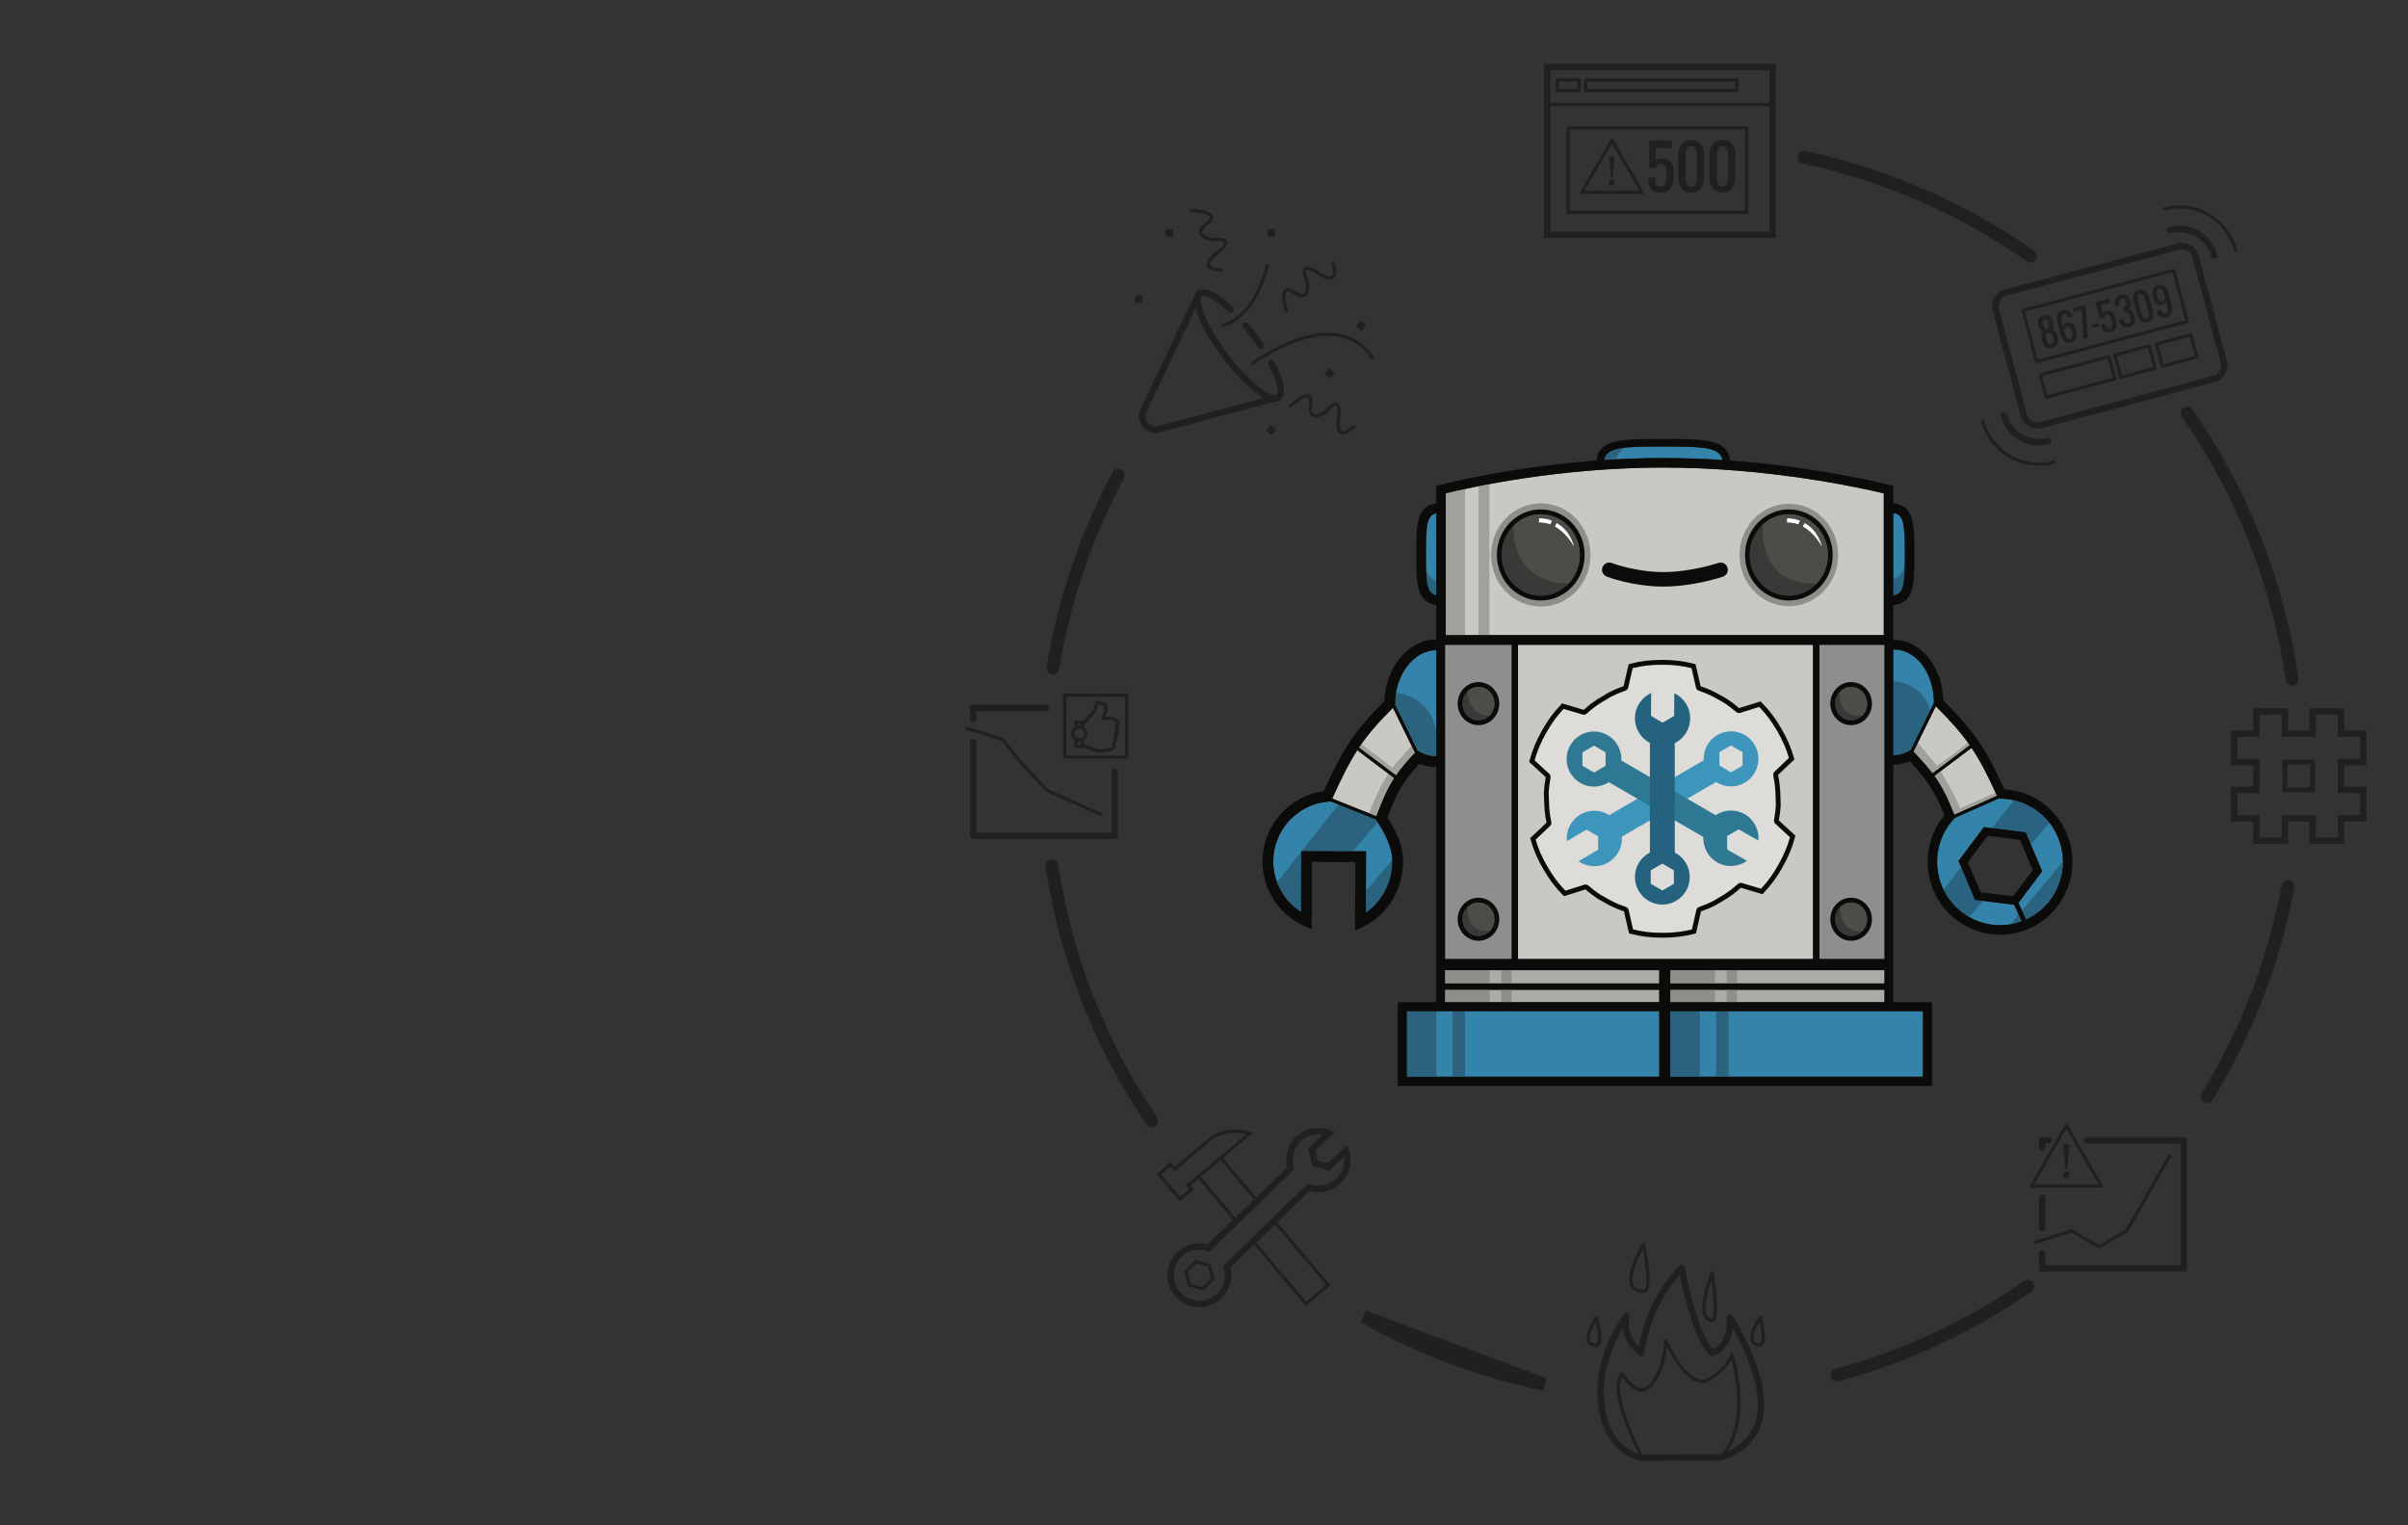 <?xml version="1.0" encoding="UTF-8" standalone="no"?>
<svg width="1500px" height="950px" viewBox="0 0 1500 950" version="1.1" xmlns="http://www.w3.org/2000/svg" xmlns:xlink="http://www.w3.org/1999/xlink" style="background: #FFFFFF;">
    <rect x="0" y="0" width="1500" height="950" fill="#333333" stroke="none"/>
    <!-- Generator: Sketch 39.1 (31720) - http://www.bohemiancoding.com/sketch -->
    <title>monitoring</title>
    <desc>Created with Sketch.</desc>
    <defs>
        <polygon id="path-1" points="0 871.627 873.889 871.627 873.889 0 0 0"></polygon>
    </defs>
    <g id="Corp-Site-Index" stroke="none" stroke-width="1" fill="none" fill-rule="evenodd">
        <g id="monitoring">
            <g id="Page-1" transform="translate(601, 39)">
                <path d="M361.089,823.167 C320.98,814.907 283.114,800.499 248.525,780.973 L361.089,823.167 L361.089,823.167 Z" id="Stroke-1" stroke="#221F20" stroke-width="8" stroke-linecap="round"></path>
                <path d="M662.118,762.191 C626.379,786.879 586.322,805.765 543.31,817.487" id="Stroke-3" stroke="#221F20" stroke-width="8" stroke-linecap="round"></path>
                <path d="M824.246,513.048 C815.411,560.204 798.097,604.373 773.948,643.914" id="Stroke-5" stroke="#221F20" stroke-width="8" stroke-linecap="round"></path>
                <path d="M761.429,218.322 C795.047,266.737 817.99,323.117 826.852,384.06" id="Stroke-7" stroke="#221F20" stroke-width="8" stroke-linecap="round"></path>
                <path d="M522.878,58.978 C574.401,70.06 622.148,91.302 663.917,120.502" id="Stroke-9" stroke="#221F20" stroke-width="8" stroke-linecap="round"></path>
                <path d="M54.832,377.27 C61.837,334.415 75.821,293.905 95.579,256.945" id="Stroke-11" stroke="#221F20" stroke-width="8" stroke-linecap="round"></path>
                <path d="M116.412,659.044 C84.823,612.302 63.092,558.357 54.202,500.188" id="Stroke-13" stroke="#221F20" stroke-width="8" stroke-linecap="round"></path>
                <path d="M778.007,197.075 L670.383,225.717 C665.718,226.959 660.931,224.185 659.688,219.523 L642.209,153.887 C640.966,149.224 643.741,144.439 648.405,143.197 L756.03,114.555 C760.694,113.313 765.482,116.087 766.723,120.749 L784.203,186.384 C785.445,191.048 782.67,195.833 778.007,197.075 L778.007,197.075 Z" id="Stroke-15" stroke="#221F20" stroke-width="4"></path>
                <polygon id="Stroke-17" stroke="#221F20" stroke-width="2" stroke-linejoin="round" points="761.498 161.21 667.696 186.174 659.226 154.369 753.028 129.405"></polygon>
                <polygon id="Stroke-19" stroke="#221F20" stroke-width="2" stroke-linejoin="round" points="716.356 196.984 673.605 208.362 669.918 194.512 712.668 183.134"></polygon>
                <polygon id="Stroke-21" stroke="#221F20" stroke-width="2" stroke-linejoin="round" points="741.466 190.301 720.091 195.989 716.403 182.14 737.779 176.451"></polygon>
                <polygon id="Stroke-23" stroke="#221F20" stroke-width="2" stroke-linejoin="round" points="767.407 183.397 746.032 189.085 742.344 175.236 763.719 169.548"></polygon>
                <path d="M675.76,175.259 C676.055,175.315 676.387,175.299 676.752,175.2 C677.117,175.103 677.412,174.953 677.639,174.752 C677.867,174.552 678.028,174.333 678.121,174.097 C678.214,173.861 678.26,173.569 678.258,173.223 C678.256,172.877 678.225,172.55 678.167,172.245 C678.109,171.94 678.025,171.578 677.912,171.153 C677.788,170.686 677.647,170.277 677.491,169.925 C677.334,169.571 677.14,169.246 676.905,168.949 C676.668,168.653 676.383,168.451 676.051,168.344 C675.718,168.239 675.342,168.24 674.928,168.351 C674.512,168.462 674.182,168.648 673.943,168.904 C673.704,169.165 673.554,169.482 673.494,169.852 C673.432,170.225 673.421,170.602 673.461,170.984 C673.5,171.369 673.584,171.797 673.711,172.271 C673.822,172.696 673.933,173.055 674.039,173.351 C674.145,173.646 674.282,173.946 674.454,174.247 C674.624,174.551 674.81,174.779 675.011,174.937 C675.213,175.092 675.464,175.203 675.76,175.259 M674.213,165.671 C674.578,165.574 674.862,165.41 675.061,165.177 C675.261,164.944 675.377,164.652 675.408,164.304 C675.441,163.954 675.434,163.616 675.39,163.282 C675.342,162.953 675.263,162.568 675.146,162.131 C674.65,160.264 673.816,159.485 672.65,159.796 C671.468,160.11 671.124,161.202 671.621,163.069 C671.737,163.506 671.861,163.882 671.994,164.193 C672.123,164.508 672.288,164.805 672.489,165.088 C672.689,165.372 672.933,165.564 673.221,165.667 C673.511,165.769 673.841,165.771 674.213,165.671 M677.364,177.497 C675.641,177.956 674.259,177.79 673.218,176.999 C672.174,176.212 671.406,174.884 670.908,173.017 C670.584,171.797 670.491,170.777 670.628,169.946 C670.767,169.116 671.146,168.364 671.764,167.694 C671.009,167.387 670.392,166.927 669.909,166.311 C669.424,165.7 669.043,164.872 668.765,163.829 C668.336,162.21 668.388,160.853 668.923,159.756 C669.46,158.662 670.497,157.907 672.038,157.498 C673.569,157.091 674.84,157.232 675.846,157.919 C676.855,158.609 677.573,159.759 678.002,161.371 C678.282,162.421 678.366,163.33 678.254,164.098 C678.143,164.867 677.836,165.572 677.334,166.21 C678.198,166.495 678.899,166.966 679.431,167.621 C679.966,168.275 680.394,169.204 680.714,170.408 C681.211,172.275 681.207,173.808 680.699,175.008 C680.189,176.211 679.079,177.041 677.364,177.497" id="Fill-25" fill="#221F20"></path>
                <path d="M687.366,172.06 C687.702,172.18 688.072,172.188 688.473,172.081 C688.873,171.974 689.19,171.784 689.422,171.511 C689.654,171.239 689.799,170.908 689.854,170.518 C689.912,170.125 689.92,169.73 689.883,169.322 C689.843,168.912 689.762,168.48 689.641,168.021 C689.568,167.743 689.513,167.535 689.473,167.392 C689.436,167.249 689.376,167.048 689.295,166.79 C689.213,166.528 689.147,166.331 689.091,166.193 C689.033,166.055 688.96,165.883 688.87,165.672 C688.778,165.463 688.692,165.304 688.608,165.197 C688.525,165.089 688.423,164.965 688.303,164.822 C688.181,164.677 688.06,164.575 687.934,164.514 C687.808,164.453 687.668,164.398 687.514,164.345 C687.359,164.292 687.189,164.272 687.005,164.283 C686.819,164.291 686.626,164.325 686.423,164.379 C685.517,164.621 684.94,165.272 684.692,166.338 L685.439,169.138 C685.563,169.605 685.71,170.024 685.879,170.392 C686.048,170.762 686.252,171.101 686.495,171.413 C686.738,171.722 687.028,171.939 687.366,172.06 M689.085,174.379 C688.413,174.557 687.773,174.604 687.166,174.524 C686.558,174.445 686.015,174.256 685.533,173.963 C685.054,173.67 684.611,173.282 684.204,172.799 C683.799,172.319 683.452,171.775 683.166,171.166 C682.878,170.561 682.641,169.9 682.452,169.184 L680.773,162.883 C680.559,162.081 680.409,161.327 680.322,160.618 C680.236,159.911 680.225,159.216 680.293,158.53 C680.36,157.844 680.518,157.234 680.767,156.698 C681.014,156.164 681.39,155.693 681.895,155.285 C682.4,154.877 683.022,154.576 683.759,154.379 C685.333,153.959 686.663,154.085 687.748,154.752 C688.832,155.421 689.59,156.561 690.019,158.172 L687.217,158.919 C686.967,157.985 686.631,157.326 686.203,156.939 C685.775,156.552 685.165,156.465 684.371,156.677 C682.969,157.051 682.642,158.637 683.388,161.438 L684.133,164.238 C684.425,163.163 685.235,162.446 686.562,162.092 C687.351,161.882 688.058,161.84 688.69,161.964 C689.322,162.091 689.862,162.373 690.311,162.81 C690.759,163.249 691.14,163.776 691.452,164.387 C691.762,165 692.032,165.729 692.256,166.574 C692.501,167.493 692.633,168.358 692.655,169.169 C692.675,169.981 692.575,170.739 692.358,171.445 C692.139,172.151 691.754,172.759 691.203,173.269 C690.652,173.779 689.945,174.149 689.085,174.379" id="Fill-27" fill="#221F20"></path>
                <polygon id="Fill-29" fill="#221F20" points="696.834 172.104 695.823 153.876 690.647 155.253 690.026 152.92 697.874 150.832 698.232 152.179 699.525 171.388"></polygon>
                <polygon id="Fill-31" fill="#221F20" points="702.489 165.351 701.93 163.251 706.132 162.133 706.692 164.234"></polygon>
                <path d="M713.904,167.773 C712.161,168.237 710.786,168.078 709.78,167.295 C708.774,166.51 708.019,165.167 707.513,163.264 L710.314,162.518 L710.43,162.955 C710.53,163.327 710.628,163.649 710.727,163.915 C710.824,164.181 710.951,164.447 711.102,164.716 C711.258,164.982 711.425,165.189 711.607,165.332 C711.79,165.474 712.014,165.574 712.278,165.628 C712.543,165.683 712.836,165.667 713.157,165.58 C713.411,165.514 713.634,165.421 713.827,165.304 C714.018,165.185 714.177,165.062 714.302,164.93 C714.428,164.799 714.525,164.63 714.597,164.424 C714.664,164.218 714.718,164.032 714.756,163.862 C714.791,163.692 714.801,163.467 714.782,163.193 C714.764,162.916 714.744,162.685 714.72,162.5 C714.698,162.314 714.652,162.059 714.581,161.728 C714.508,161.4 714.45,161.147 714.401,160.968 C714.354,160.79 714.282,160.523 714.188,160.165 C714.144,160.006 714.113,159.883 714.092,159.803 C714.008,159.49 713.932,159.223 713.865,159.001 C713.799,158.781 713.715,158.545 713.612,158.297 C713.513,158.044 713.409,157.839 713.303,157.68 C713.197,157.52 713.071,157.368 712.922,157.221 C712.774,157.071 712.612,156.968 712.44,156.902 C712.268,156.841 712.064,156.806 711.831,156.802 C711.602,156.796 711.351,156.829 711.079,156.902 C710.584,157.035 710.196,157.309 709.917,157.727 C709.637,158.145 709.472,158.594 709.421,159.078 L707.034,159.713 L704.22,149.145 L712.889,146.836 L713.634,149.637 L707.505,151.269 L708.595,156.064 C709.258,155.389 710.13,154.906 711.21,154.618 C711.845,154.45 712.43,154.397 712.967,154.462 C713.504,154.525 713.974,154.682 714.377,154.937 C714.779,155.188 715.148,155.536 715.479,155.978 C715.813,156.422 716.094,156.908 716.327,157.438 C716.557,157.971 716.764,158.576 716.944,159.255 C717.169,160.093 717.327,160.864 717.42,161.566 C717.512,162.265 717.53,162.962 717.47,163.649 C717.411,164.334 717.256,164.939 717.003,165.459 C716.751,165.981 716.364,166.443 715.845,166.849 C715.325,167.26 714.677,167.566 713.904,167.773" id="Fill-33" fill="#221F20"></path>
                <path d="M725.298,164.741 C723.706,165.164 722.372,165.039 721.296,164.37 C720.218,163.7 719.466,162.558 719.037,160.948 L718.849,160.248 L721.651,159.501 C721.767,159.937 721.88,160.308 721.988,160.613 C722.095,160.916 722.234,161.218 722.403,161.515 C722.574,161.815 722.757,162.04 722.954,162.194 C723.151,162.349 723.399,162.453 723.694,162.509 C723.989,162.561 724.319,162.541 724.685,162.444 C725.048,162.347 725.348,162.201 725.576,162.008 C725.806,161.812 725.966,161.6 726.064,161.368 C726.155,161.136 726.204,160.85 726.201,160.505 C726.2,160.161 726.172,159.832 726.113,159.515 C726.057,159.197 725.97,158.819 725.854,158.383 C725.554,157.26 725.108,156.454 724.511,155.963 C723.917,155.472 723.118,155.362 722.121,155.627 L721.374,152.826 C722.396,152.556 723.062,152.155 723.372,151.622 C723.684,151.089 723.703,150.309 723.43,149.281 C723.182,148.355 722.843,147.698 722.411,147.309 C721.98,146.919 721.37,146.829 720.584,147.039 C720.218,147.137 719.921,147.281 719.69,147.477 C719.461,147.67 719.298,147.883 719.204,148.114 C719.109,148.347 719.064,148.633 719.066,148.978 C719.068,149.323 719.096,149.651 719.153,149.968 C719.212,150.286 719.297,150.662 719.413,151.098 L716.613,151.845 L716.425,151.146 C715.998,149.542 716.086,148.176 716.69,147.056 C717.295,145.934 718.387,145.163 719.971,144.742 C721.56,144.318 722.894,144.444 723.972,145.112 C725.048,145.783 725.803,146.923 726.23,148.535 C726.527,149.643 726.52,150.62 726.213,151.463 C725.907,152.306 725.352,152.98 724.548,153.483 C725.541,153.547 726.39,153.933 727.09,154.644 C727.792,155.356 728.313,156.353 728.656,157.637 C729.145,159.474 729.131,161.008 728.612,162.229 C728.094,163.453 726.988,164.29 725.298,164.741" id="Fill-35" fill="#221F20"></path>
                <path d="M736.12,159.4 C737.522,159.027 737.912,157.674 737.29,155.34 L735.052,146.937 C734.948,146.544 734.837,146.196 734.728,145.892 C734.615,145.59 734.473,145.294 734.296,144.998 C734.119,144.707 733.929,144.476 733.725,144.302 C733.518,144.132 733.27,144.014 732.979,143.952 C732.688,143.889 732.369,143.902 732.019,143.996 C731.67,144.089 731.383,144.236 731.163,144.436 C730.942,144.634 730.786,144.859 730.692,145.111 C730.599,145.362 730.547,145.657 730.542,145.999 C730.535,146.342 730.557,146.671 730.611,146.988 C730.666,147.307 730.745,147.662 730.85,148.055 L733.087,156.457 C733.21,156.916 733.352,157.332 733.518,157.702 C733.683,158.072 733.887,158.412 734.129,158.724 C734.372,159.033 734.663,159.251 735.002,159.376 C735.34,159.501 735.712,159.508 736.12,159.4 M736.733,161.697 C735.668,161.981 734.694,161.969 733.813,161.665 C732.929,161.361 732.199,160.827 731.617,160.065 C731.035,159.303 730.592,158.348 730.287,157.202 L728.048,148.801 C727.569,147 727.6,145.476 728.141,144.225 C728.683,142.974 729.772,142.133 731.406,141.698 C733.033,141.265 734.395,141.458 735.491,142.276 C736.59,143.093 737.376,144.398 737.855,146.19 L740.091,154.593 C740.559,156.352 740.515,157.869 739.96,159.144 C739.407,160.42 738.331,161.272 736.733,161.697" id="Fill-37" fill="#221F20"></path>
                <path d="M745.933,148.541 C746.821,148.305 747.398,147.649 747.661,146.58 L746.914,143.779 C746.79,143.313 746.646,142.895 746.474,142.525 C746.308,142.158 746.1,141.818 745.859,141.508 C745.615,141.198 745.325,140.982 744.988,140.859 C744.653,140.74 744.281,140.732 743.883,140.838 C743.479,140.946 743.163,141.135 742.931,141.406 C742.699,141.68 742.556,142.012 742.499,142.401 C742.442,142.791 742.434,143.19 742.472,143.598 C742.51,144.006 742.591,144.44 742.714,144.898 C742.785,145.176 742.842,145.384 742.88,145.527 C742.919,145.671 742.978,145.871 743.058,146.13 C743.139,146.391 743.207,146.589 743.263,146.726 C743.32,146.863 743.393,147.037 743.485,147.247 C743.575,147.457 743.663,147.615 743.747,147.722 C743.83,147.828 743.93,147.954 744.052,148.098 C744.172,148.241 744.295,148.343 744.422,148.405 C744.545,148.464 744.685,148.521 744.839,148.572 C744.994,148.626 745.164,148.646 745.349,148.636 C745.533,148.626 745.729,148.595 745.933,148.541 M748.597,158.539 C747.02,158.959 745.69,158.835 744.605,158.166 C743.521,157.499 742.764,156.357 742.336,154.746 L745.137,154.001 C745.386,154.935 745.723,155.594 746.15,155.98 C746.577,156.368 747.189,156.454 747.984,156.242 C749.386,155.871 749.712,154.282 748.967,151.481 L748.22,148.68 C747.914,149.763 747.103,150.478 745.792,150.828 C745.004,151.037 744.295,151.08 743.663,150.955 C743.032,150.829 742.492,150.547 742.043,150.11 C741.593,149.668 741.213,149.143 740.903,148.532 C740.591,147.919 740.324,147.191 740.097,146.344 C739.852,145.424 739.72,144.56 739.7,143.748 C739.679,142.938 739.778,142.181 739.995,141.472 C740.216,140.767 740.599,140.16 741.15,139.648 C741.704,139.141 742.408,138.771 743.269,138.54 C743.94,138.362 744.581,138.312 745.187,138.393 C745.795,138.474 746.339,138.66 746.82,138.955 C747.301,139.249 747.744,139.638 748.149,140.119 C748.555,140.6 748.901,141.145 749.188,141.753 C749.473,142.359 749.714,143.02 749.904,143.736 L751.582,150.037 C751.796,150.839 751.944,151.593 752.032,152.3 C752.12,153.006 752.128,153.704 752.06,154.39 C751.993,155.076 751.835,155.685 751.587,156.22 C751.339,156.756 750.963,157.226 750.458,157.634 C749.953,158.041 749.333,158.344 748.597,158.539" id="Fill-39" fill="#221F20"></path>
                <path d="M791.508,116.736 C786.362,97.413 766.52,85.917 747.19,91.062" id="Stroke-41" stroke="#221F20" stroke-width="2" stroke-linecap="round"></path>
                <path d="M778.259,120.262 C775.061,108.254 762.73,101.11 750.718,104.307" id="Stroke-43" stroke="#221F20" stroke-width="4" stroke-linecap="round"></path>
                <path d="M634.107,223.243 C639.253,242.566 659.096,254.061 678.425,248.917" id="Stroke-45" stroke="#221F20" stroke-width="2" stroke-linecap="round"></path>
                <path d="M647.356,219.717 C650.554,231.725 662.885,238.868 674.897,235.672" id="Stroke-47" stroke="#221F20" stroke-width="4" stroke-linecap="round"></path>
                <path d="M146.083,143.284 L110.72,217.977 C110.72,217.977 108.774,227.436 118.939,228.855 L195.343,208.508" id="Stroke-49" stroke="#221F20" stroke-width="4" stroke-linecap="round" stroke-linejoin="round"></path>
                <path d="M190.967,187.289 C196.52,197.796 198.491,206.133 195.344,208.508 C190.558,212.119 175.753,200.581 162.276,182.736 C148.799,164.891 141.753,147.497 146.538,143.886 C149.663,141.528 157.06,145.629 165.569,153.728" id="Stroke-51" stroke="#221F20" stroke-width="4" stroke-linecap="round" stroke-linejoin="round"></path>
                <g id="Group-56" transform="translate(174.19, 162.959)">
                    <path d="M0.721,0.795 C2.291,2.67 3.863,4.643 5.416,6.699 C7.074,8.895 8.635,11.083 10.088,13.242" id="Fill-53" fill="#FEFEFE"></path>
                    <path d="M0.721,0.795 C2.291,2.67 3.863,4.643 5.416,6.699 C7.074,8.895 8.635,11.083 10.088,13.242" id="Stroke-55" stroke="#221F20" stroke-width="4" stroke-linecap="round" stroke-linejoin="round"></path>
                </g>
                <path d="M178.491,187.961 C178.491,187.961 230.687,148.179 254.334,184.502" id="Stroke-57" stroke="#221F20" stroke-width="2"></path>
                <path d="M160.035,163.746 C160.035,163.746 179.067,162.017 188.584,125.982" id="Stroke-59" stroke="#221F20" stroke-width="2"></path>
                <path d="M200.592,155.675 C200.592,155.675 194.232,135.544 205.061,143.073 C215.891,150.602 213.313,136.199 213.313,136.199 C213.313,136.199 206.093,121.798 220.533,131.29 C234.973,140.782 229.299,124.253 229.299,124.253" id="Stroke-61" stroke="#221F20" stroke-width="2"></path>
                <path d="M202.157,214.418 C202.157,214.418 217.4,199.808 215.439,212.848 C213.48,225.887 225.257,217.202 225.257,217.202 C225.257,217.202 234.982,204.357 232.857,221.503 C230.731,238.647 243.049,226.248 243.049,226.248" id="Stroke-63" stroke="#221F20" stroke-width="2"></path>
                <path d="M140.233,92.013 C140.233,92.013 161.346,92.458 150.736,100.292 C140.125,108.127 154.598,110.312 154.598,110.312 C154.598,110.312 170.56,108.102 156.93,118.723 C143.3,129.345 160.781,129.284 160.781,129.284" id="Stroke-65" stroke="#221F20" stroke-width="2"></path>
                <mask id="mask-2" fill="white">
                    <use xlink:href="#path-1"></use>
                </mask>
                <g id="Clip-68"></g>
                <polygon id="Fill-67" fill="#221F20" mask="url(#mask-2)" points="188.584 108.398 193.198 108.398 193.198 103.786 188.584 103.786"></polygon>
                <polygon id="Fill-69" fill="#221F20" mask="url(#mask-2)" points="125.141 108.398 129.755 108.398 129.755 103.786 125.141 103.786"></polygon>
                <polygon id="Fill-70" fill="#221F20" mask="url(#mask-2)" points="105.957 149.476 110.571 149.476 110.571 144.864 105.957 144.864"></polygon>
                <polygon id="Fill-71" fill="#221F20" mask="url(#mask-2)" points="247.128 166.995 243.586 164.038 246.544 160.498 250.085 163.454"></polygon>
                <polygon id="Fill-72" fill="#221F20" mask="url(#mask-2)" points="227.441 196.687 223.9 193.731 226.857 190.19 230.399 193.147"></polygon>
                <polygon id="Fill-73" fill="#221F20" mask="url(#mask-2)" points="191.183 232.103 187.642 229.147 190.599 225.606 194.141 228.562"></polygon>
                <path d="M671.09,707.095 L671.09,725.909" id="Stroke-74" stroke="#221F20" stroke-width="4" stroke-linecap="round" stroke-linejoin="round" mask="url(#mask-2)"></path>
                <polyline id="Stroke-75" stroke="#221F20" stroke-width="4" stroke-linecap="round" stroke-linejoin="round" mask="url(#mask-2)" points="675.3 671.183 671.09 671.183 671.09 675.691"></polyline>
                <polyline id="Stroke-76" stroke="#221F20" stroke-width="4" stroke-linecap="round" stroke-linejoin="round" mask="url(#mask-2)" points="671.09 750.969 759.298 750.969 759.298 671.182 698.859 671.182"></polyline>
                <path d="M671.09,741.609 L671.09,750.969" id="Stroke-77" stroke="#221F20" stroke-width="4" stroke-linecap="round" stroke-linejoin="round" mask="url(#mask-2)"></path>
                <polyline id="Stroke-78" stroke="#221F20" stroke-width="2" stroke-linecap="round" stroke-linejoin="round" mask="url(#mask-2)" points="667.23 734.597 689.457 727.58 706.653 737.521 723.733 727.58 750.58 680.928"></polyline>
                <polygon id="Stroke-79" stroke="#221F20" stroke-width="2" stroke-linecap="round" stroke-linejoin="round" mask="url(#mask-2)" points="686.184 662.079 697.07 680.927 707.957 699.777 686.184 699.777 664.412 699.777 675.298 680.927"></polygon>
                <path d="M684.199,694.568 L687.938,694.568 L687.938,690.901 L684.199,690.901 L684.199,694.568 Z M685.403,689.223 L684.199,673.739 L688.17,673.739 L686.745,689.223 L685.403,689.223 Z" id="Fill-80" fill="#221F20" mask="url(#mask-2)"></path>
                <polyline id="Stroke-81" stroke="#221F20" stroke-width="4" stroke-linecap="round" stroke-linejoin="round" mask="url(#mask-2)" points="50.867 401.871 5.21 401.871 5.21 408.839"></polyline>
                <polyline id="Stroke-82" stroke="#221F20" stroke-width="4" stroke-linecap="round" stroke-linejoin="round" mask="url(#mask-2)" points="5.211 423.185 5.211 481.656 93.418 481.656 93.418 441.59"></polyline>
                <polyline id="Stroke-83" stroke="#221F20" stroke-width="2" stroke-linecap="round" stroke-linejoin="round" mask="url(#mask-2)" points="1.35 414.539 23.578 421.556 33.521 434.284 51.123 453.233 84.701 468.208"></polyline>
                <polygon id="Stroke-84" stroke="#221F20" stroke-width="2" stroke-linecap="square" mask="url(#mask-2)" points="62.229 432.524 100.817 432.524 100.817 393.95 62.229 393.95"></polygon>
                <polyline id="Stroke-85" stroke="#221F20" stroke-width="2" stroke-linecap="round" stroke-linejoin="round" mask="url(#mask-2)" points="73.341 410.737 74.834 410.737 80.562 404.016 82.554 398.29 87.451 399.867 88.032 403.436 85.984 408.33 92.597 408.496 95.586 411.151 94.273 415.549 94.921 416.794 93.676 419.449 93.926 422.346 92.597 423.184 93.096 426.171 91.02 427.83 82.72 428.742 74.918 425.839 73.341 425.839"></polyline>
                <polyline id="Stroke-86" stroke="#221F20" stroke-width="2" mask="url(#mask-2)" points="73.341 414.402 73.341 410.737 69.274 410.737 69.274 414.539"></polyline>
                <polyline id="Stroke-87" stroke="#221F20" stroke-width="2" mask="url(#mask-2)" points="69.273 421.437 69.273 425.839 73.341 425.839 73.341 421.433"></polyline>
                <path d="M75.374,417.919 C75.374,420.165 73.553,421.985 71.307,421.985 C69.06,421.985 67.24,420.165 67.24,417.919 C67.24,415.673 69.06,413.853 71.307,413.853 C73.553,413.853 75.374,415.673 75.374,417.919 L75.374,417.919 Z" id="Stroke-88" stroke="#221F20" stroke-width="2" mask="url(#mask-2)"></path>
                <polygon id="Stroke-89" stroke="#221F20" stroke-width="4" mask="url(#mask-2)" points="362.796 107.214 503.218 107.214 503.218 2.7 362.796 2.7"></polygon>
                <polygon id="Stroke-90" stroke="#221F20" stroke-width="2" stroke-linecap="round" stroke-linejoin="round" mask="url(#mask-2)" points="369.008 17.441 382.677 17.441 382.677 10.831 369.008 10.831"></polygon>
                <polygon id="Stroke-91" stroke="#221F20" stroke-width="2" stroke-linecap="round" stroke-linejoin="round" mask="url(#mask-2)" points="386.716 17.441 481.003 17.441 481.003 10.831 386.716 10.831"></polygon>
                <path d="M362.795,26.146 L503.218,26.146" id="Stroke-92" stroke="#221F20" stroke-width="2" mask="url(#mask-2)"></path>
                <polygon id="Stroke-93" stroke="#221F20" stroke-width="2" stroke-linecap="round" stroke-linejoin="round" mask="url(#mask-2)" points="403.123 48.34 412.491 64.558 421.858 80.777 403.123 80.777 384.391 80.777 393.756 64.558"></polygon>
                <path d="M401.416,76.295 L404.633,76.295 L404.633,73.139 L401.416,73.139 L401.416,76.295 Z M402.451,71.694 L401.416,58.373 L404.832,58.373 L403.606,71.694 L402.451,71.694 Z" id="Fill-94" fill="#221F20" mask="url(#mask-2)"></path>
                <polygon id="Stroke-95" stroke="#221F20" stroke-width="2" stroke-linecap="round" stroke-linejoin="round" mask="url(#mask-2)" points="375.844 93.228 487.063 93.228 487.063 40.64 375.844 40.64"></polygon>
                <path d="M433.535,80.967 C430.68,80.967 428.644,80.165 427.426,78.559 C426.208,76.954 425.599,74.592 425.599,71.475 L430.185,71.475 L430.185,72.192 C430.185,72.801 430.205,73.33 430.248,73.775 C430.289,74.226 430.372,74.685 430.499,75.156 C430.622,75.629 430.796,76.011 431.016,76.304 C431.238,76.595 431.54,76.837 431.923,77.027 C432.305,77.219 432.758,77.313 433.284,77.313 C433.702,77.313 434.082,77.265 434.421,77.162 C434.764,77.061 435.054,76.935 435.301,76.784 C435.543,76.637 435.763,76.418 435.953,76.132 C436.145,75.846 436.304,75.58 436.427,75.336 C436.554,75.091 436.658,74.753 436.742,74.323 C436.826,73.893 436.886,73.534 436.928,73.238 C436.97,72.948 437.004,72.536 437.028,72.004 C437.052,71.474 437.065,71.062 437.065,70.768 L437.065,69.452 L437.065,68.86 C437.065,68.348 437.058,67.91 437.046,67.543 C437.035,67.181 437,66.787 436.948,66.362 C436.893,65.939 436.819,65.583 436.724,65.297 C436.628,65.011 436.497,64.725 436.33,64.437 C436.163,64.151 435.96,63.924 435.721,63.757 C435.482,63.589 435.185,63.456 434.835,63.353 C434.48,63.253 434.084,63.202 433.643,63.202 C432.83,63.202 432.125,63.464 431.528,63.99 C430.931,64.515 430.495,65.136 430.221,65.852 L426.315,65.852 L426.315,48.552 L440.504,48.552 L440.504,53.137 L430.471,53.137 L430.185,60.91 C431.474,60.146 433.003,59.764 434.77,59.764 C435.81,59.764 436.726,59.922 437.522,60.236 C438.314,60.555 438.968,60.987 439.483,61.536 C439.996,62.086 440.416,62.766 440.747,63.577 C441.074,64.39 441.306,65.25 441.444,66.157 C441.58,67.064 441.65,68.074 441.65,69.183 C441.65,70.556 441.579,71.798 441.435,72.909 C441.292,74.018 441.036,75.087 440.664,76.115 C440.294,77.14 439.811,78 439.214,78.693 C438.616,79.385 437.837,79.936 436.877,80.35 C435.914,80.761 434.801,80.967 433.535,80.967" id="Fill-96" fill="#221F20" mask="url(#mask-2)"></path>
                <path d="M452.507,77.206 C454.8,77.206 455.946,75.296 455.946,71.475 L455.946,57.721 C455.946,57.078 455.923,56.501 455.874,55.995 C455.827,55.487 455.727,54.972 455.58,54.455 C455.429,53.932 455.232,53.5 454.987,53.155 C454.742,52.808 454.412,52.529 453.993,52.313 C453.576,52.098 453.081,51.991 452.507,51.991 C451.933,51.991 451.437,52.098 451.02,52.313 C450.602,52.529 450.269,52.808 450.026,53.155 C449.779,53.5 449.582,53.932 449.433,54.455 C449.284,54.972 449.186,55.487 449.139,55.995 C449.091,56.501 449.068,57.078 449.068,57.721 L449.068,71.475 C449.068,72.228 449.118,72.921 449.219,73.552 C449.32,74.185 449.493,74.789 449.74,75.361 C449.983,75.935 450.34,76.387 450.805,76.712 C451.271,77.043 451.838,77.206 452.507,77.206 M452.507,80.967 C450.764,80.967 449.278,80.555 448.056,79.732 C446.83,78.907 445.928,77.795 445.349,76.391 C444.77,74.99 444.481,73.35 444.481,71.475 L444.481,57.721 C444.481,54.772 445.15,52.454 446.487,50.764 C447.825,49.076 449.832,48.229 452.507,48.229 C455.17,48.229 457.172,49.077 458.518,50.772 C459.859,52.468 460.533,54.784 460.533,57.721 L460.533,71.475 C460.533,74.353 459.848,76.656 458.482,78.381 C457.113,80.106 455.122,80.967 452.507,80.967" id="Fill-97" fill="#221F20" mask="url(#mask-2)"></path>
                <path d="M471.998,77.206 C474.291,77.206 475.438,75.296 475.438,71.475 L475.438,57.721 C475.438,57.078 475.415,56.501 475.366,55.995 C475.319,55.487 475.219,54.972 475.072,54.455 C474.92,53.932 474.723,53.5 474.479,53.155 C474.233,52.808 473.904,52.529 473.485,52.313 C473.068,52.098 472.572,51.991 471.998,51.991 C471.424,51.991 470.929,52.098 470.512,52.313 C470.093,52.529 469.761,52.808 469.518,53.155 C469.271,53.5 469.074,53.932 468.925,54.455 C468.775,54.972 468.678,55.487 468.631,55.995 C468.582,56.501 468.559,57.078 468.559,57.721 L468.559,71.475 C468.559,72.228 468.609,72.921 468.71,73.552 C468.812,74.185 468.984,74.789 469.232,75.361 C469.475,75.935 469.831,76.387 470.297,76.712 C470.763,77.043 471.33,77.206 471.998,77.206 M471.998,80.967 C470.255,80.967 468.77,80.555 467.548,79.732 C466.322,78.907 465.42,77.795 464.84,76.391 C464.261,74.99 463.972,73.35 463.972,71.475 L463.972,57.721 C463.972,54.772 464.642,52.454 465.979,50.764 C467.317,49.076 469.323,48.229 471.998,48.229 C474.661,48.229 476.664,49.077 478.01,50.772 C479.351,52.468 480.025,54.784 480.025,57.721 L480.025,71.475 C480.025,74.353 479.34,76.656 477.973,78.381 C476.604,80.106 474.614,80.967 471.998,80.967" id="Fill-98" fill="#221F20" mask="url(#mask-2)"></path>
                <polygon id="Stroke-99" stroke="#221F20" stroke-width="4" mask="url(#mask-2)" points="871.188 435.728 871.188 417.975 857.3 417.975 857.3 404.092 839.541 404.092 839.541 417.975 822.327 417.975 822.327 404.092 804.568 404.092 804.568 417.975 790.68 417.975 790.68 435.728 804.568 435.728 804.568 452.936 790.68 452.936 790.68 470.689 804.568 470.689 804.568 484.572 822.327 484.572 822.327 470.689 839.541 470.689 839.541 484.572 857.3 484.572 857.3 470.689 871.188 470.689 871.188 452.936 857.3 452.936 857.3 435.728"></polygon>
                <polygon id="Stroke-100" stroke="#221F20" stroke-width="3" mask="url(#mask-2)" points="822.327 452.935 839.541 452.935 839.541 435.727 822.327 435.727"></polygon>
                <path d="M412.144,780.634 C412.144,780.634 408.313,793.652 421.337,803.607 C421.337,803.607 423.635,774.146 446.616,750.769 C446.616,750.769 453.894,792.887 465.576,803.607 C465.576,803.607 478.024,800.545 476.492,781.4 C476.492,781.4 503.902,823.083 493.728,848.789 C487.183,865.328 470.364,868.7 470.364,868.7 L422.103,868.928 C422.103,868.928 396.374,866.468 396.056,827.347 C395.858,802.842 412.144,780.634 412.144,780.634 L412.144,780.634 Z" id="Stroke-101" stroke="#221F20" stroke-width="4" stroke-linecap="round" stroke-linejoin="round" mask="url(#mask-2)"></path>
                <path d="M393.567,781.592 C393.567,781.592 381.687,798.805 393.567,798.822 C397.78,798.828 393.567,781.592 393.567,781.592 L393.567,781.592 Z" id="Stroke-102" stroke="#221F20" stroke-width="2" stroke-linecap="round" stroke-linejoin="round" mask="url(#mask-2)"></path>
                <path d="M422.764,736.314 C422.764,736.314 405.087,765.194 422.764,765.223 C429.033,765.233 422.764,736.314 422.764,736.314 L422.764,736.314 Z" id="Stroke-103" stroke="#221F20" stroke-width="2" stroke-linecap="round" stroke-linejoin="round" mask="url(#mask-2)"></path>
                <path d="M495.529,781.4 C495.529,781.4 483.649,798.613 495.529,798.631 C499.742,798.636 495.529,781.4 495.529,781.4 L495.529,781.4 Z" id="Stroke-104" stroke="#221F20" stroke-width="2" stroke-linecap="round" stroke-linejoin="round" mask="url(#mask-2)"></path>
                <path d="M465.653,753.832 C465.653,753.832 453.773,783.285 465.653,783.315 C469.866,783.324 465.653,753.832 465.653,753.832 L465.653,753.832 Z" id="Stroke-105" stroke="#221F20" stroke-width="2" stroke-linecap="round" stroke-linejoin="round" mask="url(#mask-2)"></path>
                <path d="M422.103,868.928 C422.103,868.928 399.982,828.033 409.422,816.574 C409.422,816.574 418.861,833.65 427.625,823.314 C436.392,812.979 436.616,796.129 436.616,796.129 C436.616,796.129 450.828,828.257 463.949,819.945 C477.07,811.631 477.745,804.218 477.745,804.218 C477.745,804.218 491.526,848.482 470.364,868.7 L422.103,868.928 L422.103,868.928 Z" id="Stroke-106" stroke="#221F20" stroke-width="2" stroke-linecap="round" stroke-linejoin="round" mask="url(#mask-2)"></path>
                <polyline id="Stroke-107" stroke="#221F20" stroke-width="2" mask="url(#mask-2)" points="179.597 734.046 212.524 773.016 226.369 761.326 192.631 721.396"></polyline>
                <path d="M169.081,721.6 L151.889,738.284 C145.727,736.193 138.645,737.53 133.657,742.37 C126.566,749.252 126.397,760.577 133.281,767.666 C140.166,774.756 151.496,774.923 158.586,768.042 C163.575,763.2 165.122,756.163 163.212,749.946 L179.597,734.046" id="Stroke-108" stroke="#221F20" stroke-width="4" mask="url(#mask-2)"></path>
                <path d="M182.115,708.951 L159.411,682.079 L159.202,682.256 L177.458,666.842 C160.092,661.995 150.945,672.059 150.945,672.059 L130.722,689.135 L128.22,686.175 L120.93,692.33 L134.014,707.815 L141.303,701.66 L139.188,699.155 L145.566,693.769 L169.081,721.6" id="Stroke-109" stroke="#221F20" stroke-width="2" mask="url(#mask-2)"></path>
                <path d="M192.631,721.396 L214.216,700.45 C220.439,702.657 227.646,701.373 232.741,696.494 C237.985,691.472 239.519,684.05 237.307,677.606 L230.457,684.166 L227.306,687.185 L226.578,687.881 L218.196,685.442 L216.118,676.966 L216.846,676.27 L219.998,673.251 L226.848,666.691 C220.503,664.206 213.019,665.421 207.775,670.442 C202.704,675.298 201.101,682.397 202.997,688.686 L182.115,708.951" id="Stroke-110" stroke="#221F20" stroke-width="4" mask="url(#mask-2)"></path>
                <polygon id="Stroke-111" stroke="#221F20" stroke-width="2" mask="url(#mask-2)" points="148.256 763.668 139.858 761.284 137.724 752.823 143.988 746.745 152.385 749.127 154.52 757.589"></polygon>
                <path d="M145.566,693.769 L159.411,682.08" id="Stroke-112" stroke="#221F20" stroke-width="2" mask="url(#mask-2)"></path>
                <path d="M179.597,734.046 L192.631,721.396" id="Stroke-113" stroke="#221F20" stroke-width="4" mask="url(#mask-2)"></path>
                <path d="M182.115,708.951 L169.081,721.6" id="Stroke-114" stroke="#221F20" stroke-width="4" mask="url(#mask-2)"></path>
            </g>
            <g id="Cog4.0" transform="translate(786, 273)">
                <path d="M250.094,18.189 C315.198,18.189 371.675,30.512 387.462,34.291 L387.462,122.567 L114.591,122.567 L114.591,34.262 C130.069,30.462 185.123,18.189 250.094,18.189" id="Fill-1-Copy" fill="#C8C9C4"></path>
                <polygon id="Fill-2" fill="#ABABA8" points="254.462 331.227 387.914 331.227 387.914 339.502 254.462 339.502"></polygon>
                <polygon id="Fill-3" fill="#C8C8C4" points="159.608 128.583 343.41 128.583 343.41 324.319 159.608 324.319"></polygon>
                <path d="M173.781,40.497 C156.675,40.497 142.807,54.89 142.807,72.645 C142.807,90.4 156.675,104.792 173.781,104.792 C190.888,104.792 204.754,90.4 204.754,72.645 C204.754,54.89 190.888,40.497 173.781,40.497" id="Fill-4" fill="#8E8F8B"></path>
                <path d="M328.322,40.748 C311.35,40.748 297.591,55.028 297.591,72.645 C297.591,90.26 311.35,104.54 328.322,104.54 C345.293,104.54 359.052,90.26 359.052,72.645 C359.052,55.028 345.293,40.748 328.322,40.748" id="Fill-5" fill="#8E8F8B"></path>
                <polygon id="Fill-6" fill="#ABABA8" points="114.139 331.227 247.591 331.227 247.591 339.502 114.139 339.502"></polygon>
                <path d="M71.346,235.248 L71.306,235.347 L43.875,224.35 L43.886,224.328 C49.663,211.444 54.298,202.252 59.472,194.241 L82.489,211.59 C78.192,218.211 75.317,225.006 71.346,235.248" id="Fill-7" fill="#C8C8C4"></path>
                <path d="M83.603,209.924 L60.573,192.564 C66.181,184.182 72.541,176.94 81.687,167.805 L95.437,195.813 L95.014,196.258 C90.1,201.423 86.518,205.694 83.603,209.924" id="Fill-8" fill="#C8C8C4"></path>
                <path d="M71.346,235.248 L71.306,235.347 L66.922,233.589 C66.922,233.589 72.171,218.319 78.937,208.914 C80.851,210.356 82.489,211.59 82.489,211.59 C78.192,218.211 75.317,225.006 71.346,235.248" id="Fill-9" fill="#A0A19D"></path>
                <path d="M83.603,209.924 L60.573,192.564 C60.921,192.045 61.688,190.932 62.042,190.42 C67.876,194.663 79.806,204.084 81.303,205.158 C84.303,201.156 93.331,191.521 93.331,191.521 L95.437,195.813 L95.014,196.258 C90.1,201.423 86.518,205.694 83.603,209.924" id="Fill-10" fill="#A0A19D"></path>
                <polygon id="Fill-11" fill="#ABABA8" points="114.139 343.447 247.591 343.447 247.591 351.166 114.139 351.166"></polygon>
                <polygon id="Fill-12" fill="#ABABA8" points="254.462 343.447 387.914 343.447 387.914 351.166 254.462 351.166"></polygon>
                <path d="M405.961,195.104 L419.834,166.849 C428.861,175.856 435.297,182.904 441.018,191.135 L417.794,208.64 C414.65,204.484 410.966,200.362 406.288,195.446 L405.961,195.104" id="Fill-13" fill="#C8C8C4"></path>
                <path d="M405.961,195.104 L408.653,189.624 L420.66,203.906 C427.27,199.384 434.455,193.879 439.962,189.64 C440.318,190.134 440.67,190.632 441.018,191.135 L417.794,208.64 C414.65,204.484 410.966,200.362 406.288,195.446 L405.961,195.104" id="Fill-14" fill="#A0A19D"></path>
                <path d="M418.964,210.226 L442.13,192.763 C447.407,200.628 452.167,209.714 457.951,222.607 L431.379,234.382 L431.362,234.342 C427.264,223.774 423.718,216.824 418.964,210.226" id="Fill-15" fill="#C8C8C4"></path>
                <path d="M418.964,210.226 L422.858,207.291 C422.858,207.291 431.961,222.454 435.079,230.475 C441.018,228.094 450.066,223.334 457.151,220.837 C457.342,221.256 457.759,222.178 457.951,222.607 L431.379,234.382 L431.362,234.342 C427.264,223.774 423.718,216.824 418.964,210.226" id="Fill-16" fill="#A0A19D"></path>
                <path d="M400.556,72.186 C400.556,91.39 399.886,96.965 393.352,97.862 L393.352,46.507 C399.886,47.404 400.556,52.981 400.556,72.186" id="Fill-17" fill="#3483AA"></path>
                <path d="M400.492,79.956 C400.222,92.961 398.903,97.1 393.352,97.862 L393.352,87.6 C396.048,87.224 398.292,85.47 400.492,79.956" id="Fill-18" fill="#2A637F"></path>
                <path d="M250.094,5.096 C274.539,5.096 285.496,5.446 286.943,13.498 C275.156,12.731 262.801,12.27 250.094,12.27 C237.34,12.27 224.989,12.735 213.243,13.508 C214.686,5.446 225.64,5.096 250.094,5.096" id="Fill-19" fill="#3483AA"></path>
                <path d="M220.657,13.066 C218.161,13.199 215.69,13.347 213.243,13.508 C214.094,8.757 218.248,6.684 226.52,5.783 C222.649,8.08 221.441,10.585 220.657,13.066" id="Fill-20" fill="#2B637F"></path>
                <path d="M102.25,72.186 C102.25,53.749 102.871,47.875 108.701,46.64 L108.701,97.731 C102.871,96.495 102.25,90.622 102.25,72.186" id="Fill-21" fill="#3483AA"></path>
                <path d="M108.701,88.728 L108.701,97.731 C104.166,96.77 102.784,93.005 102.392,82.707 C104.61,86.639 106.283,87.913 108.701,88.728" id="Fill-22" fill="#2B637F"></path>
                <path d="M81.303,263.588 C81.252,276.479 74.807,288.652 64.826,295.452 L64.948,257.224 L24.549,257.065 L24.44,294.976 C13.736,288.187 7.088,276.259 7.139,263.296 C7.211,244.138 22.131,227.887 41.103,226.302 L42.972,226.147 L71.068,237.41 L71.669,238.327 C76.175,245.199 81.339,254.278 81.303,263.588" id="Fill-23" fill="#3483AA"></path>
                <path d="M99.007,195.605 L97.052,194.57 L83.077,166.102 L83.077,165.012 C83.077,147.093 94.811,131.956 108.701,131.956 L108.701,198.053 C105.376,198.052 102.082,197.237 99.007,195.605" id="Fill-24" fill="#3483AA"></path>
                <path d="M99.007,195.605 L97.052,194.57 L83.077,166.102 L83.077,165.012 C83.077,162.771 83.26,160.576 83.608,158.447 C93.355,159.665 105.546,165.407 108.701,182.617 L108.701,198.053 C105.376,198.052 102.082,197.237 99.007,195.605" id="Fill-25" fill="#2B637F"></path>
                <path d="M394.058,197.339 C393.822,197.339 393.588,197.328 393.352,197.321 L393.352,131.567 C393.588,131.558 393.822,131.544 394.058,131.544 C407.621,131.544 418.655,146.301 418.655,164.441 L418.655,164.788 L404.272,194.085 L402.783,194.874 C399.772,196.473 397.488,197.339 394.058,197.339" id="Fill-26" fill="#3483AA"></path>
                <path d="M394.058,197.339 C393.822,197.339 393.588,197.328 393.352,197.321 L393.352,151.309 C402.781,151.304 413.921,158.494 416.283,169.622 C415.038,172.091 404.272,194.085 404.272,194.085 L402.783,194.874 C399.772,196.473 397.488,197.339 394.058,197.339" id="Fill-27" fill="#2A637F"></path>
                <path d="M476.1,299.682 L471.366,289.279 L486.097,269.63 L475.839,245.35 L449.788,242.139 L433.994,263.207 L444.252,287.485 L468.681,290.497 L473.376,300.812 C472.693,301.062 472.004,301.299 471.302,301.514 C461.285,304.577 450.683,303.537 441.444,298.586 C432.206,293.634 425.438,285.365 422.39,275.298 C418.345,261.945 421.491,247.778 430.805,237.401 L431.714,236.389 L458.791,224.392 L460.618,224.426 C477.647,224.74 492.424,235.963 497.387,252.352 C503.175,271.464 493.737,291.642 476.1,299.682" id="Fill-28" fill="#3483AA"></path>
                <polygon id="Fill-29" fill="#8E8F8C" points="114.139 128.583 155.683 128.583 155.683 324.319 114.139 324.319"></polygon>
                <polygon id="Fill-30" fill="#8E8F8C" points="347.337 128.583 387.916 128.583 387.916 324.319 347.337 324.319"></polygon>
                <polygon id="Fill-31" fill="#3483AA" points="90.331 356.815 247.591 356.815 247.591 397.656 90.331 397.656"></polygon>
                <polygon id="Fill-32" fill="#3483AA" points="254.462 356.815 411.882 356.815 411.882 397.656 254.462 397.656"></polygon>
                <polygon id="Fill-33-Copy" fill="#2B637F" points="90.331 356.815 108.701 356.815 108.701 397.656 90.331 397.656"></polygon>
                <polygon id="Fill-34-Copy" fill="#2B637F" points="118.866 356.815 126.597 356.815 126.597 397.656 118.866 397.656"></polygon>
                <polygon id="Fill-35-Copy" fill="#2B637F" points="254.462 356.815 272.832 356.815 272.832 397.656 254.462 397.656"></polygon>
                <polygon id="Fill-36-Copy" fill="#2B637F" points="282.998 356.815 290.729 356.815 290.729 397.656 282.998 397.656"></polygon>
                <path d="M173.781,47.286 C187.2,47.286 198.119,58.662 198.119,72.645 C198.119,86.626 187.2,98.002 173.781,98.002 C160.361,98.002 149.444,86.626 149.444,72.645 C149.444,58.662 160.361,47.286 173.781,47.286" id="Fill-37-Copy" fill="#4C4C49"></path>
                <path d="M191.095,90.447 C186.68,95.109 180.548,98.002 173.781,98.002 C160.361,98.002 149.444,86.626 149.444,72.645 C149.444,65.653 152.173,59.315 156.581,54.722 C156.581,75.611 168.507,90.447 191.095,90.447" id="Fill-38-Copy" fill="#393A38"></path>
                <path d="M328.322,47.286 C341.741,47.286 352.66,58.662 352.66,72.645 C352.66,86.626 341.741,98.002 328.322,98.002 C314.902,98.002 303.984,86.626 303.984,72.645 C303.984,58.662 314.902,47.286 328.322,47.286" id="Fill-39-Copy" fill="#4C4C49"></path>
                <path d="M345.523,90.568 C341.115,95.158 335.031,98.002 328.322,98.002 C314.902,98.002 303.984,86.626 303.984,72.645 C303.984,65.252 307.035,58.589 311.894,53.951 C311.894,76.947 321.309,90.568 345.523,90.568" id="Fill-40-Copy" fill="#393A38"></path>
                <path d="M134.982,154.819 C129.483,154.819 125.01,159.484 125.01,165.218 C125.01,170.951 129.483,175.619 134.982,175.619 C140.482,175.619 144.955,170.951 144.955,165.218 C144.955,159.484 140.482,154.819 134.982,154.819" id="Fill-41-Copy" fill="#4C4C49"></path>
                <path d="M134.982,289.126 C129.483,289.126 125.01,293.791 125.01,299.525 C125.01,305.258 129.483,309.926 134.982,309.926 C140.482,309.926 144.955,305.258 144.955,299.525 C144.955,293.791 140.482,289.126 134.982,289.126" id="Fill-42-Copy" fill="#4C4C49"></path>
                <path d="M367.121,154.819 C361.622,154.819 357.147,159.484 357.147,165.218 C357.147,170.951 361.622,175.619 367.121,175.619 C372.62,175.619 377.094,170.951 377.094,165.218 C377.094,159.484 372.62,154.819 367.121,154.819" id="Fill-43-Copy" fill="#4C4C49"></path>
                <path d="M367.121,289.126 C361.622,289.126 357.147,293.791 357.147,299.525 C357.147,305.258 361.622,309.926 367.121,309.926 C372.62,309.926 377.094,305.258 377.094,299.525 C377.094,293.791 372.62,289.126 367.121,289.126" id="Fill-44-Copy" fill="#4C4C49"></path>
                <path d="M128.121,157.676 C126.206,159.574 125.01,162.253 125.01,165.218 C125.01,170.951 129.483,175.619 134.982,175.619 C137.605,175.619 139.995,174.556 141.779,172.822 C134.008,172.782 128.272,166.647 128.121,157.676" id="Fill-45-Copy" fill="#393A38"></path>
                <path d="M128.183,291.923 C126.231,293.822 125.01,296.528 125.01,299.525 C125.01,305.258 129.483,309.926 134.982,309.926 C137.699,309.926 140.164,308.786 141.965,306.943 C132.594,306.943 128.183,303.375 128.183,291.923" id="Fill-46-Copy" fill="#393A38"></path>
                <path d="M359.879,158.073 C358.187,159.938 357.147,162.454 357.147,165.218 C357.147,170.951 361.622,175.619 367.121,175.619 C369.716,175.619 372.084,174.578 373.861,172.877 C364.372,172.877 359.879,168.771 359.879,158.073" id="Fill-47-Copy" fill="#393A38"></path>
                <path d="M360.224,292.019 C358.33,293.913 357.147,296.579 357.147,299.525 C357.147,305.258 361.622,309.926 367.121,309.926 C369.624,309.926 371.913,308.959 373.665,307.366 C365.406,307.366 360.224,301.703 360.224,292.019" id="Fill-48-Copy" fill="#393A38"></path>
                <path d="M231.272,305.871 C237.17,307.326 242.635,307.979 248.864,307.979 L250.35,307.979 C256.577,307.979 262.043,307.326 267.942,305.871 L270.465,294.891 C270.53,294.34 270.699,293.425 271.134,292.823 C271.682,292.067 272.518,291.793 273.074,291.611 L273.21,291.565 C275.892,290.657 278.554,289.536 281.122,288.231 L287.935,284.176 C290.772,282.377 293.492,280.319 295.982,278.076 L296.086,277.981 C296.49,277.608 297.168,276.984 298.095,276.878 C298.828,276.796 299.704,277.097 300.214,277.312 L310.966,280.514 C315.132,276.073 318.39,271.613 321.458,266.166 L322.189,264.868 C325.258,259.421 327.386,254.32 329.033,248.444 L320.766,240.825 C320.38,240.541 319.62,239.917 319.306,239.222 C318.92,238.369 319.105,237.463 319.214,236.924 L319.241,236.783 C319.774,233.994 320.115,231.119 320.251,228.237 L319.994,220.95 C319.867,217.54 319.459,214.144 318.776,210.855 L318.747,210.713 C318.63,210.175 318.434,209.275 318.805,208.42 C319.103,207.736 319.803,207.127 320.244,206.792 L328.389,199.049 C326.658,193.202 324.452,188.132 321.302,182.732 L320.551,181.443 C317.4,176.043 314.075,171.635 309.843,167.258 L299.142,170.623 C298.636,170.846 297.758,171.165 297.029,171.09 C296.102,170.997 295.416,170.384 295.006,170.02 L294.899,169.923 C292.75,168.047 290.426,166.299 287.993,164.726 L282.22,161.477 C279.25,159.874 276.126,158.511 272.961,157.437 L272.825,157.393 C272.303,157.222 271.432,156.936 270.884,156.181 C270.447,155.577 270.278,154.662 270.215,154.112 L267.69,143.131 C261.792,141.676 256.327,141.024 250.098,141.024 L248.612,141.024 C242.385,141.024 236.919,141.676 231.02,143.131 L228.497,154.112 C228.432,154.662 228.263,155.577 227.828,156.179 C227.278,156.937 226.406,157.222 225.885,157.393 L225.749,157.437 C223.055,158.35 220.378,159.481 217.795,160.793 L211.027,164.826 C208.188,166.627 205.469,168.685 202.98,170.926 L202.873,171.024 C202.468,171.396 201.792,172.018 200.867,172.124 C200.13,172.213 199.256,171.905 198.748,171.69 L187.997,168.488 C183.83,172.929 180.574,177.389 177.505,182.834 L176.774,184.134 C173.704,189.583 171.577,194.684 169.931,200.558 L178.194,208.175 C178.64,208.503 179.349,209.101 179.656,209.78 C180.042,210.631 179.859,211.535 179.749,212.077 L179.721,212.217 C179.188,215.006 178.849,217.881 178.711,220.766 L178.969,228.052 C179.095,231.463 179.505,234.86 180.186,238.147 L180.215,238.287 C180.333,238.825 180.529,239.726 180.157,240.583 C179.859,241.268 179.159,241.877 178.72,242.211 L170.572,249.953 C172.306,255.802 174.51,260.87 177.661,266.27 L178.412,267.559 C181.562,272.959 184.887,277.367 189.118,281.744 L199.82,278.379 C200.326,278.156 201.197,277.841 201.935,277.914 C202.86,278.003 203.548,278.619 203.96,278.986 L204.065,279.079 C206.214,280.955 208.536,282.703 210.969,284.277 L216.743,287.525 C219.714,289.13 222.836,290.493 226.001,291.563 L226.139,291.611 C226.694,291.793 227.532,292.067 228.078,292.821 C228.515,293.425 228.684,294.34 228.747,294.891 L231.272,305.871" id="Fill-49-Copy" fill="#DDDCD8"></path>
                <path d="M134.982,122.567 L141.779,122.567 L141.779,28.479 C139.395,28.922 137.128,29.358 134.982,29.782 L134.982,122.567" id="Fill-50-Copy" fill="#A0A19D"></path>
                <path d="M126.597,31.512 C121.435,32.623 117.372,33.578 114.591,34.262 L114.591,122.567 L126.597,122.567 L126.597,31.512" id="Fill-51-Copy" fill="#A0A19D"></path>
                <polygon id="Fill-52-Copy" fill="#8E8F8B" points="149.221 331.227 155.683 331.227 155.683 339.502 149.221 339.502"></polygon>
                <polygon id="Fill-53-Copy" fill="#8E8F8B" points="114.139 331.227 141.965 331.227 141.965 339.502 114.139 339.502"></polygon>
                <polygon id="Fill-54-Copy" fill="#8E8F8B" points="149.221 343.17 155.683 343.17 155.683 351.445 149.221 351.445"></polygon>
                <polygon id="Fill-55-Copy" fill="#8E8F8B" points="114.139 343.17 141.965 343.17 141.965 351.445 114.139 351.445"></polygon>
                <polygon id="Fill-56-Copy" fill="#8E8F8B" points="289.546 331.227 296.008 331.227 296.008 339.502 289.546 339.502"></polygon>
                <polygon id="Fill-57-Copy" fill="#8E8F8B" points="254.462 331.227 282.288 331.227 282.288 339.502 254.462 339.502"></polygon>
                <polygon id="Fill-58-Copy" fill="#8E8F8B" points="289.546 343.17 296.008 343.17 296.008 351.445 289.546 351.445"></polygon>
                <polygon id="Fill-59-Copy" fill="#8E8F8B" points="254.462 343.17 282.288 343.17 282.288 351.445 254.462 351.445"></polygon>
                <path d="M476.1,299.682 C490.3,293.208 499.177,278.867 499.081,263.55 L473.553,294.085 L476.1,299.682" id="Fill-60" fill="#2A637F"></path>
                <path d="M468.599,225.396 L454.859,242.763 L475.839,245.35 L479.05,252.952 L490.625,239.354 C485.125,232.355 477.379,227.392 468.599,225.396" id="Fill-61-Copy" fill="#2A637F"></path>
                <path d="M449.143,288.089 L444.252,287.485 L435.627,267.072 L424.607,280.999 C428.055,288.193 433.584,294.128 440.61,298.114 L449.143,288.089" id="Fill-62-Copy" fill="#2A637F"></path>
                <path d="M471.302,301.514 C472.004,301.299 472.693,301.062 473.376,300.812 L471.455,296.593 L466.372,302.671 C468.024,302.391 469.671,302.012 471.302,301.514" id="Fill-63-Copy" fill="#2A637F"></path>
                <path d="M24.44,294.976 L24.549,257.483 L9.504,276.497 C12.323,284.061 17.529,290.594 24.44,294.976" id="Fill-64-Copy" fill="#2B637F"></path>
                <path d="M81.303,263.588 C81.304,263.234 81.285,262.883 81.27,262.529 L64.868,282.147 L64.826,295.452 C74.807,288.652 81.252,276.479 81.303,263.588" id="Fill-65-Copy" fill="#2B637F"></path>
                <path d="M71.669,238.327 L71.068,237.41 L47.808,228.085 L24.879,257.065 L56.778,257.191 L72.171,239.104 C72.004,238.845 71.836,238.581 71.669,238.327" id="Fill-66-Copy" fill="#2B637F"></path>
                <path d="M300.815,214.501 C308.977,209.765 311.775,199.277 307.062,191.073 C302.349,182.869 291.912,180.06 283.751,184.794 C278.008,188.127 274.936,194.307 275.252,200.535 L216.423,234.67 C211.146,231.276 204.214,230.895 198.438,234.298 C192.463,237.819 189.401,244.4 190.028,250.901 L202.253,243.698 L209.489,247.833 L209.545,256.201 L197.32,263.402 C202.657,267.129 209.868,267.657 215.843,264.137 C221.648,260.719 224.702,254.411 224.298,248.094 L283.003,214.029 C288.213,217.417 295.073,217.834 300.815,214.501 L300.815,214.501 Z M292.283,208.015 L285.073,203.831 L285.073,195.465 L292.282,191.281 L299.492,195.465 L299.492,203.833 L292.283,208.015 L292.283,208.015 Z" id="Fill-67-Copy" fill="#3D95BC"></path>
                <path d="M215.478,184.918 C207.315,180.182 196.878,182.993 192.165,191.197 C187.452,199.401 190.25,209.889 198.412,214.625 C204.154,217.958 211.014,217.54 216.224,214.151 L275.053,248.289 C274.766,254.578 277.904,260.802 283.723,264.128 C289.744,267.568 296.947,266.943 302.235,263.147 L289.918,256.108 L289.862,247.742 L297.045,243.51 L309.362,250.548 C309.904,244.039 306.755,237.5 300.735,234.06 C294.887,230.718 287.923,231.212 282.682,234.721 L223.975,200.657 C224.291,194.429 221.219,188.251 215.478,184.918 L215.478,184.918 Z M214.154,195.589 L214.154,203.955 L206.945,208.139 L199.735,203.955 L199.735,195.589 L206.945,191.405 L214.154,195.589 L214.154,195.589 Z" id="Fill-68-Copy" fill="#2E7893"></path>
                <path d="M257.259,257.973 L257.259,189.844 C262.904,187.037 266.812,181.225 266.857,174.463 C266.902,167.502 262.841,161.491 256.962,158.709 L256.868,172.95 L249.632,177.084 L242.45,172.853 L242.543,158.613 C236.627,161.316 232.488,167.272 232.442,174.233 C232.397,180.962 236.192,186.805 241.755,189.702 L241.755,257.973 C236.232,260.812 232.441,266.574 232.441,273.238 C232.441,282.71 240.081,290.389 249.506,290.389 C258.932,290.389 266.572,282.71 266.572,273.238 C266.572,266.574 262.783,260.812 257.259,257.973 L257.259,257.973 Z M256.717,277.422 L249.506,281.606 L242.298,277.422 L242.298,269.056 L249.506,264.872 L256.717,269.056 L256.717,277.422 L256.717,277.422 Z" id="Fill-69-Copy" fill="#25627F"></path>
                <path d="M173.781,47.286 C187.2,47.286 198.119,58.662 198.119,72.645 C198.119,86.626 187.2,98.002 173.781,98.002 C160.361,98.002 149.444,86.626 149.444,72.645 C149.444,58.662 160.361,47.286 173.781,47.286 M173.781,44.278 C158.687,44.278 146.451,56.979 146.451,72.645 C146.451,88.311 158.687,101.01 173.781,101.01 C188.875,101.01 201.112,88.311 201.112,72.645 C201.112,56.979 188.875,44.278 173.781,44.278" id="Fill-70-Copy" fill="#0B0B0A"></path>
                <path d="M328.322,47.286 C341.741,47.286 352.66,58.662 352.66,72.645 C352.66,86.626 341.741,98.002 328.322,98.002 C314.902,98.002 303.984,86.626 303.984,72.645 C303.984,58.662 314.902,47.286 328.322,47.286 M328.322,44.278 C313.228,44.278 300.992,56.979 300.992,72.645 C300.992,88.311 313.228,101.01 328.322,101.01 C343.416,101.01 355.653,88.311 355.653,72.645 C355.653,56.979 343.416,44.278 328.322,44.278" id="Fill-71-Copy" fill="#0B0B0A"></path>
                <path d="M134.982,178.627 C127.833,178.627 122.017,172.61 122.017,165.218 C122.017,157.825 127.833,151.811 134.982,151.811 C142.13,151.811 147.948,157.825 147.948,165.218 C147.948,172.61 142.13,178.627 134.982,178.627 L134.982,178.627 Z M134.982,154.819 C129.483,154.819 125.01,159.484 125.01,165.218 C125.01,170.951 129.483,175.619 134.982,175.619 C140.482,175.619 144.955,170.951 144.955,165.218 C144.955,159.484 140.482,154.819 134.982,154.819 L134.982,154.819 Z" id="Fill-72-Copy" fill="#0B0B0A"></path>
                <path d="M134.982,312.932 C127.833,312.932 122.017,306.917 122.017,299.525 C122.017,292.132 127.833,286.118 134.982,286.118 C142.13,286.118 147.948,292.132 147.948,299.525 C147.948,306.917 142.13,312.932 134.982,312.932 L134.982,312.932 Z M134.982,289.126 C129.483,289.126 125.01,293.791 125.01,299.525 C125.01,305.258 129.483,309.926 134.982,309.926 C140.482,309.926 144.955,305.258 144.955,299.525 C144.955,293.791 140.482,289.126 134.982,289.126 L134.982,289.126 Z" id="Fill-73-Copy" fill="#0B0B0A"></path>
                <path d="M367.121,178.627 C359.972,178.627 354.154,172.61 354.154,165.218 C354.154,157.825 359.972,151.811 367.121,151.811 C374.269,151.811 380.087,157.825 380.087,165.218 C380.087,172.61 374.269,178.627 367.121,178.627 L367.121,178.627 Z M367.121,154.819 C361.622,154.819 357.147,159.484 357.147,165.218 C357.147,170.951 361.622,175.619 367.121,175.619 C372.62,175.619 377.094,170.951 377.094,165.218 C377.094,159.484 372.62,154.819 367.121,154.819 L367.121,154.819 Z" id="Fill-74-Copy" fill="#0B0B0A"></path>
                <path d="M367.121,312.932 C359.972,312.932 354.154,306.917 354.154,299.525 C354.154,292.132 359.972,286.118 367.121,286.118 C374.269,286.118 380.087,292.132 380.087,299.525 C380.087,306.917 374.269,312.932 367.121,312.932 L367.121,312.932 Z M367.121,289.126 C361.622,289.126 357.147,293.791 357.147,299.525 C357.147,305.258 361.622,309.926 367.121,309.926 C372.62,309.926 377.094,305.258 377.094,299.525 C377.094,293.791 372.62,289.126 367.121,289.126 L367.121,289.126 Z" id="Fill-75-Copy" fill="#0B0B0A"></path>
                <path d="M503.025,250.628 C497.498,232.38 481.395,219.701 462.604,218.578 C450.471,191.819 442.164,180.84 424.533,163.194 C424.012,142.365 410.541,125.622 394.058,125.622 C393.822,125.622 393.588,125.639 393.352,125.646 L393.352,103.907 C406.533,102.666 406.542,90.349 406.542,72.186 C406.542,54.02 406.533,41.705 393.352,40.464 L393.352,29.657 C393.352,29.657 350.106,18.093 291.705,13.827 C290.963,5.687 284.788,3.222 280.072,2.079 C273.188,0.409 262.997,0.409 250.094,0.409 C237.191,0.409 227.001,0.409 220.117,2.079 C215.398,3.224 209.222,5.69 208.484,13.839 C150.627,18.115 108.701,29.657 108.701,29.657 L108.701,40.546 C96.273,42.185 96.264,54.372 96.264,72.186 C96.264,89.997 96.273,102.186 108.701,103.823 L108.701,125.21 C91.561,125.21 77.02,142.642 76.387,163.588 C58.16,181.864 50.719,192.909 38.56,219.794 C17.105,222.598 0.512,241.317 0.427,263.271 C0.358,280.711 10.56,296.566 26.414,303.667 L31.121,305.774 L31.241,263.836 L58.214,263.942 L58.078,306.487 L62.851,304.289 C78.068,297.275 87.945,281.309 88.014,263.614 C88.054,253.196 82.997,243.563 78.226,236.087 C84.464,220.129 87.731,213.936 98.207,202.68 C101.565,204.093 105.12,204.803 108.701,204.803 L108.701,351.168 L84.711,351.168 L84.711,403.304 L417.502,403.304 L417.502,351.168 L393.352,351.168 L393.352,203.242 C393.588,203.247 393.822,203.262 394.058,203.262 C397.813,203.262 400.63,202.464 403.523,201.118 C414.304,212.585 419.109,219.427 425.224,234.834 C415.452,246.624 412.281,262.255 416.753,277.022 C420.259,288.603 428.044,298.116 438.672,303.813 C445.297,307.362 452.529,309.164 459.831,309.164 C464.242,309.164 468.679,308.505 473.02,307.178 C496.805,299.902 510.264,274.534 503.025,250.628 L503.025,250.628 Z M254.462,331.227 L387.914,331.227 L387.914,339.502 L254.462,339.502 L254.462,331.227 Z M159.608,128.583 L343.41,128.583 L343.41,324.319 L159.608,324.319 L159.608,128.583 Z M114.139,128.583 L155.683,128.583 L155.683,324.319 L114.139,324.319 L114.139,128.583 Z M114.139,331.227 L247.591,331.227 L247.591,339.502 L114.139,339.502 L114.139,331.227 Z M347.337,128.583 L387.916,128.583 L387.916,324.319 L347.337,324.319 L347.337,128.583 Z M400.556,72.186 C400.556,91.39 399.886,96.965 393.352,97.862 L393.352,46.507 C399.886,47.404 400.556,52.981 400.556,72.186 L400.556,72.186 Z M250.094,5.096 C274.539,5.096 285.496,5.446 286.943,13.498 C275.156,12.731 262.801,12.27 250.094,12.27 C237.34,12.27 224.989,12.735 213.243,13.508 C214.686,5.446 225.64,5.096 250.094,5.096 L250.094,5.096 Z M250.094,18.189 C315.198,18.189 371.675,30.512 387.462,34.291 L387.462,122.567 L114.591,122.567 L114.591,34.262 C130.069,30.462 185.123,18.189 250.094,18.189 L250.094,18.189 Z M102.25,72.186 C102.25,53.749 102.871,47.875 108.701,46.64 L108.701,97.731 C102.871,96.495 102.25,90.622 102.25,72.186 L102.25,72.186 Z M81.303,263.588 C81.252,276.479 74.807,288.652 64.826,295.452 L64.948,257.224 L24.549,257.065 L24.44,294.976 C13.736,288.187 7.088,276.259 7.139,263.296 C7.211,244.138 22.131,227.887 41.103,226.302 L42.972,226.147 L71.068,237.41 L71.669,238.327 C76.175,245.199 81.339,254.278 81.303,263.588 L81.303,263.588 Z M71.346,235.248 L71.306,235.347 L43.875,224.35 L43.886,224.328 C49.663,211.444 54.298,202.252 59.472,194.241 L82.489,211.59 C78.192,218.211 75.317,225.006 71.346,235.248 L71.346,235.248 Z M83.603,209.924 L60.573,192.564 C66.181,184.182 72.541,176.94 81.687,167.805 L95.437,195.813 L95.014,196.258 C90.1,201.423 86.518,205.694 83.603,209.924 L83.603,209.924 Z M99.007,195.605 L97.052,194.57 L83.077,166.102 L83.077,165.012 C83.077,147.093 94.811,131.956 108.701,131.956 L108.701,198.053 C105.376,198.052 102.082,197.237 99.007,195.605 L99.007,195.605 Z M114.139,343.447 L247.591,343.447 L247.591,351.166 L114.139,351.166 L114.139,343.447 Z M90.331,356.815 L247.591,356.815 L247.591,397.656 L90.331,397.656 L90.331,356.815 Z M254.462,356.815 L411.882,356.815 L411.882,397.656 L254.462,397.656 L254.462,356.815 Z M254.462,343.447 L387.914,343.447 L387.914,351.166 L254.462,351.166 L254.462,343.447 Z M394.058,197.339 C393.822,197.339 393.588,197.328 393.352,197.321 L393.352,131.567 C393.588,131.558 393.822,131.544 394.058,131.544 C407.621,131.544 418.655,146.301 418.655,164.441 L418.655,164.788 L404.272,194.085 L402.783,194.874 C399.772,196.473 397.488,197.339 394.058,197.339 L394.058,197.339 Z M405.961,195.104 L419.834,166.849 C428.861,175.856 435.297,182.904 441.018,191.135 L417.794,208.64 C414.65,204.484 410.966,200.362 406.288,195.446 L405.961,195.104 L405.961,195.104 Z M418.964,210.226 L442.13,192.763 C447.407,200.628 452.167,209.714 457.951,222.607 L431.379,234.382 L431.362,234.342 C427.264,223.774 423.718,216.824 418.964,210.226 L418.964,210.226 Z M476.1,299.682 L471.366,289.279 L486.097,269.63 L475.839,245.35 L449.788,242.139 L433.994,263.207 L444.252,287.485 L468.681,290.497 L473.376,300.812 C472.693,301.062 472.004,301.299 471.302,301.514 C461.285,304.577 450.683,303.537 441.444,298.586 C432.206,293.634 425.438,285.365 422.39,275.298 C418.345,261.945 421.491,247.778 430.805,237.401 L431.714,236.389 L458.791,224.392 L460.618,224.426 C477.647,224.74 492.424,235.963 497.387,252.352 C503.175,271.464 493.737,291.642 476.1,299.682 L476.1,299.682 Z M447.786,282.772 L439.824,263.925 L452.083,247.57 L472.303,250.064 L480.267,268.912 L468.008,285.265 L447.786,282.772 L447.786,282.772 Z" id="Fill-76-Copy" fill="#0B0B0A"></path>
                <path d="M250.094,92.322 C231.135,92.322 215.484,86.342 214.827,86.087 C212.512,85.19 211.361,82.579 212.253,80.255 C213.144,77.93 215.741,76.774 218.052,77.666 C218.21,77.726 232.876,83.297 250.094,83.297 C267.492,83.297 284.2,77.662 284.367,77.606 C286.716,76.802 289.263,78.067 290.061,80.426 C290.859,82.785 289.602,85.348 287.255,86.149 C286.517,86.4 268.961,92.322 250.094,92.322" id="Fill-77-Copy" fill="#0B0B0A"></path>
                <path d="M250.35,310.987 L248.864,310.987 C242.066,310.987 236.139,310.239 229.649,308.562 L228.767,308.334 L225.782,295.299 C225.758,295.078 225.704,294.799 225.653,294.63 C225.531,294.575 225.332,294.51 225.212,294.469 L225.043,294.415 C221.722,293.29 218.444,291.859 215.302,290.161 L209.427,286.854 C206.797,285.155 204.359,283.319 202.102,281.35 L201.971,281.234 C201.873,281.146 201.707,280.997 201.594,280.92 C201.469,280.96 201.159,281.072 200.97,281.157 L200.798,281.223 L188.271,285.163 L187.63,284.514 C182.908,279.735 179.27,274.975 175.83,269.081 L175.079,267.792 C171.64,261.898 169.284,256.381 167.441,249.906 L167.19,249.027 L176.87,239.844 C177.046,239.713 177.258,239.523 177.378,239.396 C177.363,239.261 177.318,239.055 177.292,238.933 L177.254,238.759 C176.541,235.308 176.112,231.742 175.977,228.162 L175.716,220.749 L175.72,220.687 C175.859,217.639 176.219,214.6 176.783,211.648 L176.817,211.477 C176.843,211.347 176.886,211.129 176.897,210.994 C176.806,210.912 176.57,210.708 176.376,210.567 L176.235,210.452 L166.565,201.536 L166.8,200.653 C168.545,194.152 170.818,188.601 174.169,182.654 L174.902,181.354 C178.25,175.407 181.816,170.592 186.466,165.743 L187.097,165.083 L199.856,168.895 C200.058,168.982 200.328,169.072 200.497,169.112 C200.607,169.032 200.762,168.89 200.852,168.804 L200.985,168.685 C203.597,166.334 206.45,164.171 209.465,162.261 L216.358,158.157 C219.153,156.731 221.963,155.546 224.793,154.587 L224.958,154.533 C225.083,154.493 225.297,154.421 225.419,154.363 C225.444,154.245 225.506,153.938 225.531,153.7 L225.56,153.519 L228.515,140.668 L229.397,140.44 C235.887,138.763 241.813,138.015 248.612,138.015 L250.098,138.015 C256.898,138.015 262.825,138.763 269.315,140.44 L270.195,140.668 L273.181,153.703 C273.204,153.922 273.26,154.203 273.309,154.372 C273.433,154.429 273.632,154.493 273.752,154.533 L273.917,154.587 C277.24,155.712 280.518,157.143 283.66,158.841 L289.535,162.148 C292.166,163.847 294.604,165.683 296.86,167.653 L296.993,167.77 C297.09,167.858 297.257,168.005 297.368,168.082 C297.484,168.044 297.778,167.942 297.996,167.843 L298.164,167.779 L310.692,163.84 L311.332,164.489 C316.054,169.267 319.693,174.027 323.132,179.923 L323.885,181.21 C327.322,187.106 329.678,192.623 331.521,199.096 L331.772,199.975 L322.092,209.158 C321.916,209.289 321.704,209.479 321.584,209.606 C321.599,209.741 321.643,209.947 321.67,210.071 L321.708,210.244 C322.421,213.696 322.851,217.262 322.985,220.84 L323.246,228.255 L323.242,228.315 C323.101,231.361 322.744,234.402 322.179,237.354 L322.145,237.523 C322.12,237.655 322.074,237.875 322.065,238.008 C322.156,238.09 322.39,238.295 322.584,238.435 L322.725,238.55 L332.399,247.467 L332.162,248.349 C330.415,254.852 328.144,260.403 324.793,266.35 L324.062,267.648 C320.712,273.593 317.146,278.408 312.495,283.261 L311.865,283.919 L299.108,280.109 C298.906,280.02 298.634,279.93 298.465,279.89 C298.355,279.97 298.201,280.114 298.108,280.2 L297.979,280.315 C295.364,282.67 292.51,284.831 289.497,286.741 L282.517,290.893 C279.807,292.271 276.997,293.458 274.169,294.415 L274,294.469 C273.877,294.511 273.667,294.581 273.543,294.639 C273.52,294.757 273.458,295.064 273.433,295.301 L273.402,295.483 L270.447,308.334 L269.565,308.562 C263.075,310.239 257.149,310.987 250.35,310.987 L250.35,310.987 Z M231.272,305.871 C237.17,307.326 242.635,307.979 248.864,307.979 L250.35,307.979 C256.577,307.979 262.043,307.326 267.942,305.871 L270.465,294.891 C270.53,294.34 270.699,293.425 271.134,292.823 C271.682,292.067 272.518,291.793 273.074,291.611 L273.21,291.565 C275.892,290.657 278.554,289.536 281.122,288.231 L287.935,284.176 C290.772,282.377 293.492,280.319 295.982,278.076 L296.086,277.981 C296.49,277.608 297.168,276.984 298.095,276.878 C298.828,276.796 299.704,277.097 300.214,277.312 L310.966,280.514 C315.132,276.073 318.39,271.613 321.458,266.166 L322.189,264.868 C325.258,259.421 327.386,254.32 329.033,248.444 L320.766,240.825 C320.38,240.541 319.62,239.917 319.306,239.222 C318.92,238.369 319.105,237.463 319.214,236.924 L319.241,236.783 C319.774,233.994 320.115,231.119 320.251,228.237 L319.994,220.95 C319.867,217.54 319.459,214.144 318.776,210.855 L318.747,210.713 C318.63,210.175 318.434,209.275 318.805,208.42 C319.103,207.736 319.803,207.127 320.244,206.792 L328.389,199.049 C326.658,193.202 324.452,188.132 321.302,182.732 L320.551,181.443 C317.4,176.043 314.075,171.635 309.843,167.258 L299.142,170.623 C298.636,170.846 297.758,171.165 297.029,171.09 C296.102,170.997 295.416,170.384 295.006,170.02 L294.899,169.923 C292.75,168.047 290.426,166.299 287.993,164.726 L282.22,161.477 C279.25,159.874 276.126,158.511 272.961,157.437 L272.825,157.393 C272.303,157.222 271.432,156.936 270.884,156.181 C270.447,155.577 270.278,154.662 270.215,154.112 L267.69,143.131 C261.792,141.676 256.327,141.024 250.098,141.024 L248.612,141.024 C242.385,141.024 236.919,141.676 231.02,143.131 L228.497,154.112 C228.432,154.662 228.263,155.577 227.828,156.179 C227.278,156.937 226.406,157.222 225.885,157.393 L225.749,157.437 C223.055,158.35 220.378,159.481 217.795,160.793 L211.027,164.826 C208.188,166.627 205.469,168.685 202.98,170.926 L202.873,171.024 C202.468,171.396 201.792,172.018 200.867,172.124 C200.13,172.213 199.256,171.905 198.748,171.69 L187.997,168.488 C183.83,172.929 180.574,177.389 177.505,182.834 L176.774,184.134 C173.704,189.583 171.577,194.684 169.931,200.558 L178.194,208.175 C178.64,208.503 179.349,209.101 179.656,209.78 C180.042,210.631 179.859,211.535 179.749,212.077 L179.721,212.217 C179.188,215.006 178.849,217.881 178.711,220.766 L178.969,228.052 C179.095,231.463 179.505,234.86 180.186,238.147 L180.215,238.287 C180.333,238.825 180.529,239.726 180.157,240.583 C179.859,241.268 179.159,241.877 178.72,242.211 L170.572,249.953 C172.306,255.802 174.51,260.87 177.661,266.27 L178.412,267.559 C181.562,272.959 184.887,277.367 189.118,281.744 L199.82,278.379 C200.326,278.156 201.197,277.841 201.935,277.914 C202.86,278.003 203.548,278.619 203.96,278.986 L204.065,279.079 C206.214,280.955 208.536,282.703 210.969,284.277 L216.743,287.525 C219.714,289.13 222.836,290.493 226.001,291.563 L226.139,291.611 C226.694,291.793 227.532,292.067 228.078,292.821 C228.515,293.425 228.684,294.34 228.747,294.891 L231.272,305.871 L231.272,305.871 Z" id="Fill-78-Copy" fill="#0B0B0A"></path>
                <path d="M179.772,53.554 L180.743,51.32 C178.25,50.343 175.54,49.802 172.705,49.802 C172.645,50.081 172.719,52.144 172.705,52.425 C175.377,52.425 177.637,52.77 179.772,53.554" id="Fill-79-Copy" fill="#FFFFFF"></path>
                <path d="M190.304,58.56 C189.941,58.082 189.558,57.619 189.159,57.172 C188.655,56.611 188.124,56.073 187.567,55.564 C186.379,54.482 185.067,53.535 183.665,52.731 L182.6,54.932 C188.044,58.002 191.826,62.837 194.313,67.241 C194.313,65.783 192.22,61.085 190.304,58.56" id="Fill-80-Copy" fill="#FFFFFF"></path>
                <path d="M334.239,53.554 L335.207,51.32 C332.717,50.343 330.007,49.802 327.172,49.802 C327.112,50.081 327.186,52.144 327.172,52.425 C329.842,52.425 332.104,52.77 334.239,53.554" id="Fill-81-Copy" fill="#FFFFFF"></path>
                <path d="M344.769,58.56 C344.406,58.082 344.025,57.619 343.626,57.172 C343.122,56.611 342.59,56.073 342.033,55.564 C340.845,54.482 339.534,53.535 338.132,52.731 L337.065,54.932 C342.51,58.002 346.293,62.837 348.779,67.241 C348.779,65.783 346.686,61.085 344.769,58.56" id="Fill-82-Copy" fill="#FFFFFF"></path>
            </g>
        </g>
    </g>
</svg>